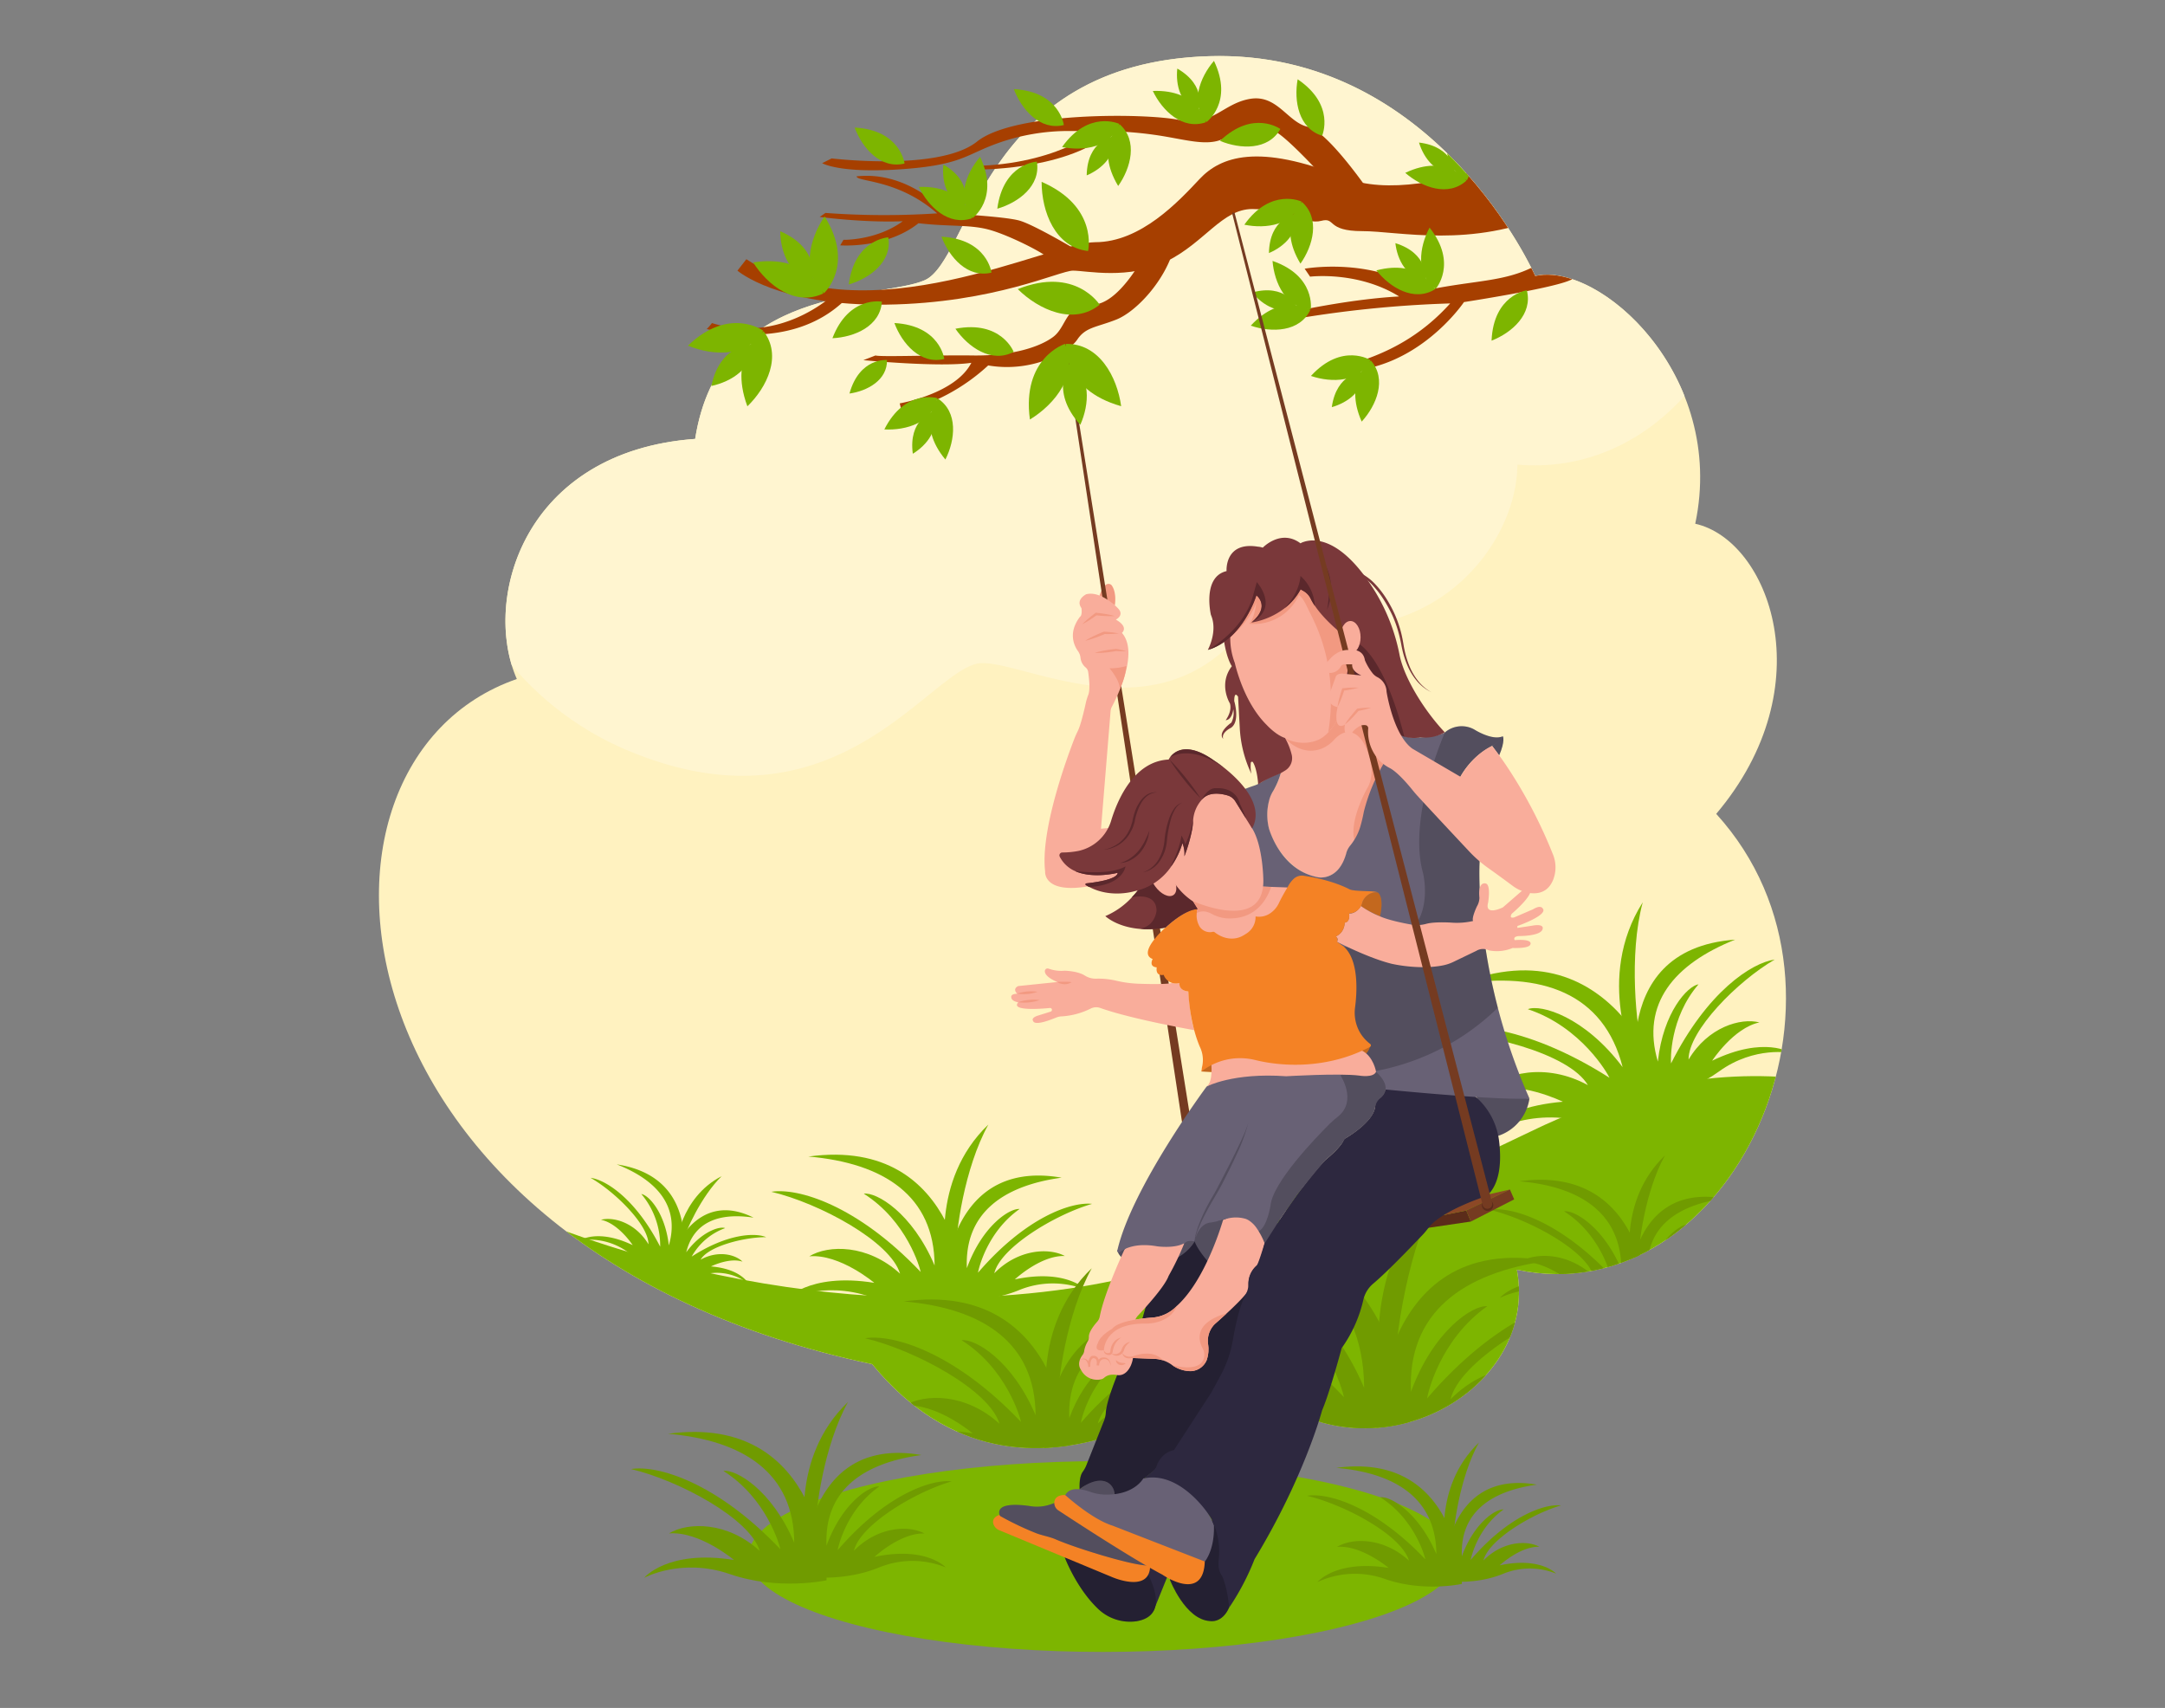<svg xmlns="http://www.w3.org/2000/svg" xmlns:xlink="http://www.w3.org/1999/xlink" width="865.76" height="682.89" viewBox="0 0 865.76 682.89"><rect x="0" y="0" width="865.76" height="682.89" fill="#808080" stroke="none"/><defs><clipPath id="e410c462-c2fd-4e5f-b94e-dd317877b1a1"><path id="a6b3e834-a7ff-4ca7-ae22-853485cc5d7c" data-name="SVGID" d="M613.91,110.33S574.22,19.66,483.44,22.46,388,104.15,369.76,112.05s-82,1.12-91.77,63.44c-68.52,5-85.3,64-71.32,96-96.49,33.41-76.6,227.79,142.1,273.94,62.07,75.51,145.82,0,145.82,0,42.11,53.14,121.82,15.38,112-37.76,85.31,18.18,145.44-110,79.71-182.26,43.35-51.28,21-109.47-8.39-116C690.53,149.71,639.37,104.52,613.91,110.33Z" fill="none"/></clipPath><clipPath id="f538c3d7-6515-4aa1-a601-2a52ab5a6030"><path id="b32f8b7f-9174-4ff3-a20e-ec8ba6ea7091" data-name="SVGID" d="M673.61,158.35c-12.83-32.09-42.28-52-59.7-48,0,0-39.69-90.67-130.47-87.87s-130.11,9-148.34,16.87-85.18,22.33-95,84.65c-64.71,4.71-45.41,109.13-35.5,142a122.77,122.77,0,0,0,48,34.76c84.07,34.37,120.43-35.8,140.3-35.6s75.35,32.33,109.64-20.62c64.63,23.32,104-23.78,104.22-58.71C632.89,188,656.28,177.48,673.61,158.35Z" fill="none"/></clipPath><clipPath id="f6d5ddbf-7b2f-4b5d-ac4d-23a3d16e64c0"><path id="aed8b6d7-df5d-4450-a63e-a84afc9fd820" data-name="SVGID" d="M489.1,487.73S482.48,511.3,470.75,522a15.1,15.1,0,0,1-10.32,4.84s-13,.76-15.67,4.46c0,0-4.84,2.55-5.73,5.73,0,0-2.17,3.57,2.42,2.8,0,0,.38,2.55,3.05,1.28a2.93,2.93,0,0,0,4.34-.13s.12,2.8,4,2l8.63.33a12.63,12.63,0,0,1,7.12,2.4,13.07,13.07,0,0,0,6.57,2.48,7.14,7.14,0,0,0,7.39-4.39,13.24,13.24,0,0,0,.54-6.48,9.43,9.43,0,0,1,2.25-7.46c.16-.17.32-.34.5-.51,0,0,12.1-10.45,13.63-13.89a10.08,10.08,0,0,1,3.06-9.43s1.2-.55,3.22-9c0,0-1.73-8.64-3.3-9.61a50.52,50.52,0,0,0-8-1,9.24,9.24,0,0,0-3.56.54C490.3,487.28,489.65,487.51,489.1,487.73Z" fill="#f9ad9b"/></clipPath><clipPath id="a237826f-1ef0-45d3-ad21-55a793f037cf"><path id="ed2212c4-f403-4dc3-ba7b-a768d1f6e633" data-name="SVGID" d="M506,234.25s-20.36,9.38-12.69,30.86c0,0,5.41,18,13.34,25.17,0,0,9.58,10,20.32,5.6,0,0,14.82-4.84,12.27-40.66,0,0-10.61-7.29-14.77-15.71a8.18,8.18,0,0,0-3.41-3.55C517.7,234.11,511.56,231.65,506,234.25Z" fill="#f9ad9b"/></clipPath><clipPath id="f41c34d4-35b5-4671-b1f5-981817830f1a"><path id="ecb1cf3a-5cd8-4d69-a22a-9a290e895bd2" data-name="SVGID" d="M497.51,315.58s1.95-.78,3.86-1.41A15,15,0,0,0,505,312.4a29.66,29.66,0,0,1,7.18-3.32,31.41,31.41,0,0,1-2.93,7,12.44,12.44,0,0,0-1.83,4.34,22.56,22.56,0,0,0,0,10.74s4.46,16.82,19.75,19.62c0,0,8,1.53,11.09-9.3a8.28,8.28,0,0,1,1.66-3.39,21.67,21.67,0,0,0,3.93-7.17,60,60,0,0,0,1.54-6.39,73.62,73.62,0,0,1,7.78-19l7-11.73a14.61,14.61,0,0,0,7.45,1s6.12.1,10.13-1.91a10.33,10.33,0,0,1,11.75-1.24s7.08,4.58,11.38,2.77a10.57,10.57,0,0,1-4.3,3.88A30.84,30.84,0,0,0,584,310.56s8.58,26.05,7.69,33.82c0,0-2.78,43.52,19.92,94.82,0,0-8,1.18-57.64-3.59l-31.6-23.44-54-58.11Z" fill="#686175" data-primary="true"/></clipPath><clipPath id="a8b0fafc-654c-4eac-943e-06a759b5a595"><path id="b4d91918-ab38-4cc1-b8df-98df65be729e" data-name="SVGID" d="M482.52,434.43s-30,40.38-35.71,65.55a.62.62,0,0,0,1,.63c2.06-1.54,6.63-3.75,14.88-2.3,0,0,7.84,1.14,11.66-1.72,0,0,.6-.71,3.38-.24,0,0,1.24-7.27,6.65-7.58a46.82,46.82,0,0,0,5.54-1.3,13.89,13.89,0,0,1,8.15-.15,6.38,6.38,0,0,1,1.67.87,11.17,11.17,0,0,1,2.93,3.08,28,28,0,0,1,3.06,5.85l6-9.43,6.8-9.75s5.52-7.21,11.45-14.08c0,0,5.74-4.76,7.13-7.45a4.32,4.32,0,0,1,1.58-1.65c3-1.82,10.32-6.73,11.2-11.94a5.76,5.76,0,0,1,2-3.69c2.13-1.66,4.32-5.07-1.64-10.61l-23.53-.4-34.5.62Z" fill="#686175" data-primary="true"/></clipPath><clipPath id="abfbfbf1-4b1c-4904-996f-e45c23af6cbf"><path id="e8696c01-9b90-4438-9459-15435363b664" data-name="SVGID" d="M567.7,294.75a.51.51,0,0,1,0,.13,14.62,14.62,0,0,1-6.15-.35,6.79,6.79,0,0,1-2.26-1.18L537,281.88a133.93,133.93,0,0,0,2.26-20.13,53.18,53.18,0,0,0-.21-6.4s-8.5-6.1-13.23-13.12a25.17,25.17,0,0,1-1.54-2.59,7.11,7.11,0,0,0-3.41-3.56s-.26-.18-.74-.45a23.33,23.33,0,0,1-6.08,7.29,30,30,0,0,1-13.6,6c7.86-6.46,2-10.88,2-10.88s-3,10-10.48,16.74a27.86,27.86,0,0,0,1.82,10.3s3.38,15.6,12.78,24.81c0,0,3.48,3.87,7.3,5.19a25,25,0,0,1,2.74,7,5.81,5.81,0,0,1-2.69,6l-2,1.22s-5.73,2.1-8.79,4.39c0,0-.3-5.92-2.07-8.91a.48.48,0,0,0-.88.23,14.76,14.76,0,0,0,.24,4.38A48.18,48.18,0,0,1,495.77,291l-.68-12.41s-1.53-2.68-1.53,1.72c0,0,2.49,8.22-1.34,10.71,0,0-4,1.9-3.06,4.39,0,0-2.67-2.1,3.26-6.5a8.33,8.33,0,0,0,.76-5.35s-.38,4.2-3.05,4.4c0,0,2.67-3.44,1.71-6.69,0,0-4.78-7.65.77-14.91,0,0-1.9-2.5-3.09-9.72a21.78,21.78,0,0,1-6.52,3.2h0c.17-.33,4.05-7.56,1.23-14,0,0-3.57-15.19,6.26-17.5,0,0-.88-11.92,12.48-9.77a8.21,8.21,0,0,1,2,.4h0s7.24-7.6,15.09-1.73h0a4.74,4.74,0,0,1,1.3-.58c3.7-1.25,14.87-2.47,28.71,20.15a77.09,77.09,0,0,1,9.61,25.1c1.82,9.1,9.69,22,18.06,30.89A15.47,15.47,0,0,1,567.7,294.75Z" fill="#7a383a"/></clipPath><clipPath id="ede617b3-3e43-48e5-9729-5184586b6f54"><path id="b9db4076-8e0a-4d71-8217-90f8b1ee272d" data-name="SVGID" d="M478.91,363.5c-5.35.12-12.87,7.38-12.87,7.38a40.62,40.62,0,0,1-8.47.63C447,371.15,442,366.29,442,366.29a30.84,30.84,0,0,0,10.7-7.6,40.46,40.46,0,0,0,5.1-6.68,47.5,47.5,0,0,0,5.09-11.07l4.94,6.23,4.36,5.5Z" fill="#7a383a"/></clipPath></defs><g style="isolation:isolate"><g id="a109e581-9ac0-410d-878a-66bca185b400" data-name="Layer 1"><ellipse cx="440.97" cy="622.35" rx="141.68" ry="38.14" fill="#7db500"/><path d="M613.91,110.33S574.22,19.66,483.44,22.46,388,104.15,369.76,112.05s-82,1.12-91.77,63.44c-68.52,5-85.3,64-71.32,96-96.49,33.41-76.6,227.79,142.1,273.94,62.07,75.51,145.82,0,145.82,0,42.11,53.14,121.82,15.38,112-37.76,85.31,18.18,145.44-110,79.71-182.26,43.35-51.28,21-109.47-8.39-116C690.53,149.71,639.37,104.52,613.91,110.33Z" fill="#fff2c0"/><path d="M673.61,158.35c-12.83-32.09-42.28-52-59.7-48,0,0-39.69-90.67-130.47-87.87S388,104.15,369.76,112.05s-82,1.12-91.77,63.44c-64.71,4.71-83.27,57.62-73.36,90.46a122.77,122.77,0,0,0,48,34.76c84.07,34.37,120.43-35.8,140.3-35.6s75.35,32.33,109.64-20.62c64.63,23.32,104-23.78,104.22-58.71C632.89,188,656.28,177.48,673.61,158.35Z" fill="#fff5d0"/><g clip-path="url(#e410c462-c2fd-4e5f-b94e-dd317877b1a1)"><path d="M782.49,451.93s-68.26-48.74-169.38,0c-78.49,37.84-115.2,49.73-171.84,60.92-43.13,8.52-141.71,16.22-254.51-37.06,9.79,71.32,55.94,157.32,55.94,157.32H782.49Z" fill="#7db500"/><path d="M666.71,439.31s-19.26-71.36-83.37-45.8c33.06-5.25,58,3.52,65.54,33.18-15.2-20.24-32.75-25.28-37.92-23.19,21.48,7.15,32,25.93,32.66,27.43-34.44-21.95-61.5-23-72.4-18.41,21.72-.25,56.31,8.58,63.76,21.35-16.92-9.22-33.75-4.8-40.67,2.2,12.8-4.36,30.66,4.44,30.66,4.44-29.59,2.52-36.51,17.18-36.51,17.18S602.27,445,624.75,447,666.71,439.31,666.71,439.31Z" fill="#7db500"/><path d="M656,440.14s-16-60.57,37.86-64.44c-24.43,9.75-37.74,25.71-30.9,48.75,2.12-19.78,11.94-30.23,16.27-30.9-11.62,13.46-11.17,30.37-11,31.65,14.42-28.67,32.26-40.27,41.46-41.54-14.76,8.56-34.55,28.43-34.45,40,7.72-13,20.85-16.81,28.34-14.87-10.39,2.2-18.91,15.32-18.91,15.32,21-10.19,31.55-3.08,31.55-3.08s-14.44-3-28.8,7.37S656,440.14,656,440.14Z" fill="#7db500"/><path d="M653.77,424.51s-16.13-33.32,3.14-63.74c-5.69,21.08-2.53,50.15,0,59.32C656,427.67,653.77,424.51,653.77,424.51Z" fill="#7db500"/><path d="M272.17,508.4s10.24-37.38-25.54-42.85c16.35,6.4,25.3,17,20.83,32.4-1.5-13.18-8.1-20.12-11-20.55A32.06,32.06,0,0,1,264,498.48c-9.74-19.07-21.69-26.74-27.84-27.55,9.88,5.65,23.18,18.83,23.16,26.58-5.21-8.66-14-11.13-19-9.8,7,1.42,12.69,10.14,12.69,10.14-14-6.71-21.07-1.92-21.07-1.92a26.07,26.07,0,0,1,19.25,4.79A45.78,45.78,0,0,0,272.17,508.4Z" fill="#7db500"/><path d="M267.11,505.93s8.82-31.65,34.23-19.08c-13.64-2.08-23.89,1.6-26.92,13.84,6.21-8.38,13.43-10.5,15.56-9.65a25.12,25.12,0,0,0-13.38,11.38c14.13-9.13,25.28-9.64,29.78-7.77-8.95,0-23.18,3.68-26.21,9,6.94-3.84,13.89-2.07,16.76.8-5.29-1.76-12.62,1.91-12.62,1.91,12.19,1,15.08,7,15.08,7a20.48,20.48,0,0,0-15-4.32A36,36,0,0,1,267.11,505.93Z" fill="#7db500"/><path d="M270.25,498.27s1.55-19.35,18.34-28c-8.17,8-14.46,22-15.75,26.82C270.4,500.28,270.25,498.27,270.25,498.27Z" fill="#7db500"/><path d="M515,499.33s-11.31-37.07-44.47-22.58c17.23-3.32,30.46.86,34.91,16.27-8.31-10.35-17.59-12.69-20.27-11.51a32.12,32.12,0,0,1,17.59,13.82c-18.43-10.91-32.63-11-38.26-8.42,11.38-.49,29.66,3.54,33.78,10.11-9-4.54-17.77-1.94-21.28,1.85,6.63-2.51,16.15,1.8,16.15,1.8-15.47,1.83-18.85,9.62-18.85,9.62a26.1,26.1,0,0,1,18.84-6.22A45.85,45.85,0,0,0,515,499.33Z" fill="#7db500"/><path d="M509.42,500s-9.45-31.47,18.74-34.42c-12.64,5.53-19.34,14.12-15.36,26.08.77-10.4,5.74-16.05,8-16.47a25.13,25.13,0,0,0-5.23,16.77c7.07-15.27,16.22-21.65,21-22.48C529,474.17,519,484.92,519.21,491c3.83-7,10.65-9.17,14.6-8.27-5.41,1.32-9.65,8.35-9.65,8.35,10.83-5.7,16.49-2.16,16.49-2.16a20.51,20.51,0,0,0-15,4.36A36.1,36.1,0,0,1,509.42,500Z" fill="#7db500"/><path d="M508,491.79s-9-17.19.56-33.46c-2.62,11.15-.47,26.33,1,31.09C509.18,493.41,508,491.79,508,491.79Z" fill="#7db500"/><path d="M386.68,521s-1.35-67.06-63.41-58.58c30.27,2.61,50.32,15.8,50.47,43.56-9-21.15-23.32-29.43-28.32-28.71,17.35,11,22.5,29.83,22.75,31.3-25.52-26.87-49.12-33.73-59.73-32.06,19.19,4.53,47.71,19.88,51.48,32.75-12.88-11.82-28.67-11.6-36.3-6.95,12.23-1.05,26,10.61,26,10.61C323,508.62,313.74,520,313.74,520s14.95-8.18,34.31-1.48S386.68,521,386.68,521Z" fill="#7db500"/><path d="M377.07,519.34s-.88-56.86,47.45-48.47c-23.65,3.24-38.86,14.38-37.88,36.18,6.19-17,17.13-24,21.09-23.66-13.18,9.31-16.48,24.31-16.63,25.47,19-22.1,37.23-28.41,45.61-27.52-14.87,4.32-36.65,17.48-39.1,27.74,9.64-9.79,22-10.24,28.21-6.89-9.64-.34-20,9.35-20,9.35,20.72-4.38,28.47,4.19,28.47,4.19a35.51,35.51,0,0,0-27,.19C392.36,521.94,377.07,519.34,377.07,519.34Z" fill="#7db500"/><path d="M378.52,505.08s-6.91-32.88,16.72-55.45c-9.63,17.33-13.2,43.62-13,52.25C379.76,508.35,378.52,505.08,378.52,505.08Z" fill="#7db500"/><path d="M564.28,576.62s-1.95-97.07-91.78-84.79c43.81,3.77,72.84,22.87,73,63.06-13-30.63-33.74-42.61-41-41.57,25.11,15.91,32.57,43.19,32.94,45.31-36.95-38.89-71.11-48.82-86.46-46.41,27.77,6.57,69.07,28.78,74.52,47.41-18.65-17.1-41.5-16.8-52.55-10.06,17.7-1.52,37.69,15.36,37.69,15.36-38.53-6.15-52,10.33-52,10.33s21.64-11.84,49.66-2.14S564.28,576.62,564.28,576.62Z" fill="#709b00"/><path d="M550.37,574.3s-1.27-82.3,68.69-70.17c-34.24,4.69-56.26,20.82-54.84,52.37,9-24.54,24.8-34.77,30.53-34.24-19.08,13.48-23.86,35.18-24.07,36.86,27.47-32,53.89-41.12,66-39.83-21.53,6.25-53.06,25.31-56.6,40.15,14-14.16,31.9-14.83,40.84-10C607,549,592,563,592,563c30-6.34,41.21,6.07,41.21,6.07s-17.45-8.45-39.06.27S550.37,574.3,550.37,574.3Z" fill="#709b00"/><path d="M552.47,553.66s-10-47.6,24.2-80.27c-13.93,25.08-19.11,63.14-18.79,75.62C554.27,558.38,552.47,553.66,552.47,553.66Z" fill="#709b00"/><path d="M427.64,581.55s-1.41-70.06-66.23-61.2c31.62,2.73,52.56,16.5,52.71,45.51-9.36-22.1-24.35-30.75-29.58-30,18.12,11.48,23.5,31.17,23.77,32.7-26.66-28.07-51.32-35.23-62.39-33.49,20,4.74,49.84,20.77,53.77,34.21-13.46-12.34-29.95-12.12-37.92-7.26,12.77-1.09,27.2,11.08,27.2,11.08-27.8-4.43-37.52,7.46-37.52,7.46S367.07,572,387.29,579,427.64,581.55,427.64,581.55Z" fill="#709b00"/><path d="M417.61,579.86s-.93-59.39,49.56-50.63c-24.7,3.39-40.6,15-39.57,37.79,6.47-17.71,17.9-25.08,22-24.71-13.77,9.73-17.22,25.39-17.37,26.6,19.82-23.08,38.89-29.67,47.65-28.74-15.54,4.51-38.3,18.26-40.85,29,10.07-10.22,23-10.69,29.47-7.19-10.07-.36-20.91,9.77-20.91,9.77,21.64-4.58,29.74,4.37,29.74,4.37s-12.59-6.09-28.19.2S417.61,579.86,417.61,579.86Z" fill="#709b00"/><path d="M419.12,565s-7.22-34.34,17.46-57.92c-10.05,18.1-13.79,45.56-13.56,54.57C420.42,568.38,419.12,565,419.12,565Z" fill="#709b00"/><path d="M658.86,519.72s-1.09-54.28-51.32-47.41c24.5,2.11,40.73,12.78,40.84,35.26-7.24-17.13-18.87-23.83-22.92-23.25,14,8.9,18.22,24.15,18.42,25.34-20.66-21.75-39.76-27.3-48.34-26,15.53,3.67,38.62,16.09,41.67,26.51-10.43-9.56-23.21-9.39-29.39-5.63,9.9-.84,21.07,8.59,21.07,8.59-21.54-3.44-29.07,5.78-29.07,5.78a36.56,36.56,0,0,1,27.77-1.2C643.26,523.18,658.86,519.72,658.86,519.72Z" fill="#709b00"/><path d="M651.08,518.42s-.71-46,38.41-39.23c-19.14,2.62-31.46,11.64-30.66,29.28,5-13.73,13.87-19.44,17.07-19.15-10.67,7.54-13.34,19.67-13.46,20.61,15.36-17.88,30.13-23,36.92-22.27-12,3.49-29.67,14.15-31.66,22.45,7.81-7.92,17.85-8.29,22.84-5.58-7.8-.27-16.2,7.57-16.2,7.57,16.77-3.54,23,3.39,23,3.39a28.69,28.69,0,0,0-21.84.16C663.46,520.52,651.08,518.42,651.08,518.42Z" fill="#709b00"/><path d="M652.26,506.88s-5.6-26.61,13.53-44.88c-7.79,14-10.69,35.3-10.51,42.28C653.26,509.52,652.26,506.88,652.26,506.88Z" fill="#709b00"/></g><g clip-path="url(#f538c3d7-6515-4aa1-a601-2a52ab5a6030)"><path d="M636.37,48.81s-64.63,36-99,22.12-49.34-8.22-57.65.63-23.47,25.28-41.79,25.28-91,38.34-139.46,6.8l-3.58,4.57s16.33,14.22,59.62,13.59,69.2-13.59,74.57-13.59,22.43,3.8,37.6-3.79,22.12-20.85,34.13-20.85,21.48,6.32,27.49,4.74,1.89,4.1,16.43,4.1,43.6,7.08,75.62-7.1S636.37,48.81,636.37,48.81Z" fill="#a63f00"/><path d="M548.11,77.46S531.05,52.39,523,50.7s-12.22-13.06-23.17-11.16-15,11.16-28.23,8.43-65.93-3.37-80.89,8.63-58.14,6.74-58.14,6.74l-3.79,1.9s6.53,4,30.12,2.53S385.7,62.5,396,58.39a84,84,0,0,1,32.65-6c12.43,0,20.43-.21,32.65,1.47s20.85,4.85,27.81,1.69,15.8-5.48,20.85-2.95,20,19,20,19Z" fill="#a63f00"/><path d="M457.84,101.58S447.5,122,436.67,121.82s-9.92,8.76-15.58,12.94-16.86,7.58-32,7.37-36.66.65-39,0L345.25,144s30.54,2.95,43.18,1.06c-6.32,12.43-28.64,16.22-28.64,16.22l.84,3.37a78.18,78.18,0,0,0,34.54-18.54c17.49,3,32.23-5.27,35.61-10.32s7.58-4.85,15.58-8S466,112.22,469.54,98.94,457.84,101.58,457.84,101.58Z" fill="#a63f00"/><path d="M430.56,100s-16.94-10.11-22.9-11.8-29.13-2.89-29.13-2.89-14.74-17.12-36-14.8c.21,2.31,16.43,1,32.23,14.8a323.92,323.92,0,0,1-44.66-.17l-2.31,1.59S345.36,89.1,361,88.46c-10.59,7.75-23.7,7.43-23.7,7.43L336,98.1s18.49,1.42,31.29-8.85c12.32,1.43,20.22.48,28,2.53s22.12,9.32,23.86,11.38S430.56,100,430.56,100Z" fill="#a63f00"/><path d="M659,91s-23.15,17.81-31.57,21.22-42,8.56-42,8.56-18.91,28.16-50.23,27.68c0-3.56,23.78-3.82,44.71-27.14A454.68,454.68,0,0,0,515,128l-3.61-2.08s25.25-6.12,48.11-7.39c-16.56-10.27-35.61-7.91-35.61-7.91l-2.17-3.19s26.7-4.8,46.86,9c17.73-3.92,29.37-3.61,40.33-7.84s30.81-17.34,33-20.72S659,91,659,91Z" fill="#a63f00"/><path d="M332.87,118.17s-20.8,19.53-48.18,11a19,19,0,0,1-2.06,2.37s33,9.7,55-11.31A9.28,9.28,0,0,0,332.87,118.17Z" fill="#a63f00"/><path d="M441.1,50.28s-15.59,14.54-48.87,16L392,67.77s39.39,0,54.34-17.49C444.47,48.81,441.1,50.28,441.1,50.28Z" fill="#a63f00"/><path d="M435.11,100.37s4.21-17.74-18.58-27.67C416.55,84.59,421.85,98.85,435.11,100.37Z" fill="#7db500"/><path d="M439.74,121.84s-9.66-15.47-32.74-6.24C415.47,123.94,429.34,130.2,439.74,121.84Z" fill="#7db500"/><path d="M405.36,140.69s-4.94-12.8-23.3-9.25C387.14,138.81,396.49,145.39,405.36,140.69Z" fill="#7db500"/><path d="M388.92,87.19s10.95-7.87,3-24.47C386.2,69.38,382.25,79.92,388.92,87.19Z" fill="#7db500"/><path d="M388.67,87.27s-2.86-13.19-21.24-12.53C371.25,82.67,379.34,90.49,388.67,87.27Z" fill="#7db500"/><path d="M385.8,82.27s3.44-9.55-8.54-16.47C376.53,72.38,378.56,80.59,385.8,82.27Z" fill="#7db500"/><path d="M482.45,48.81s10.95-7.87,3-24.47C479.73,31,475.78,41.53,482.45,48.81Z" fill="#7db500"/><path d="M482.2,48.89S479.34,35.7,461,36.36C464.78,44.29,472.87,52.1,482.2,48.89Z" fill="#7db500"/><path d="M479.33,43.88s3.44-9.55-8.54-16.46C470.06,34,472.09,42.21,479.33,43.88Z" fill="#7db500"/><path d="M447.58,49.53s-12.21-5.75-22.86,9.25C433.34,60.57,444.46,58.89,447.58,49.53Z" fill="#7db500"/><path d="M447.77,49.7s-10.14,8.92-.62,24.66C452.22,67.16,455.12,56.29,447.77,49.7Z" fill="#7db500"/><path d="M444.79,54.65s-10,1.64-10.23,15.47C440.66,67.56,446.85,61.78,444.79,54.65Z" fill="#7db500"/><path d="M520.46,80.59s-12.21-5.75-22.86,9.25C506.22,91.63,517.35,90,520.46,80.59Z" fill="#7db500"/><path d="M520.65,80.76s-10.13,8.92-.61,24.65C525.1,98.22,528,87.35,520.65,80.76Z" fill="#7db500"/><path d="M517.67,85.71s-10,1.63-10.23,15.47C513.54,98.62,519.73,92.84,517.67,85.71Z" fill="#7db500"/><path d="M586.61,72.06s6.95-11.56-6.88-23.68C577.07,56.77,577.61,68,586.61,72.06Z" fill="#7db500"/><path d="M586.41,72.22s-7.83-11-24.46-3.11C568.59,74.88,579.11,78.87,586.41,72.22Z" fill="#7db500"/><path d="M581.8,68.76S581.19,58.63,567.45,57C569.37,63.34,574.49,70.08,581.8,68.76Z" fill="#7db500"/><path d="M548.07,144s-11.39-7.23-23.84,6.31C532.55,153.15,543.8,152.89,548.07,144Z" fill="#7db500"/><path d="M548.23,144.19s-11.17,7.57-3.7,24.38C550.46,162.07,554.7,151.64,548.23,144.19Z" fill="#7db500"/><path d="M544.66,148.72s-10.14.37-12.09,14.06C538.94,161,545.81,156.05,544.66,148.72Z" fill="#7db500"/><path d="M574.08,115.54s9-10.09-2.41-24.54C567.52,98.75,566,109.9,574.08,115.54Z" fill="#7db500"/><path d="M573.86,115.66s-5.69-12.23-23.47-7.55C555.85,115,565.46,120.85,573.86,115.66Z" fill="#7db500"/><path d="M570,111.41s1.26-10.07-12-14.19C558.74,103.8,562.53,111.37,570,111.41Z" fill="#7db500"/><path d="M524.15,123.67s2.1-13.33-15.28-19.35C509.57,113.09,514.29,123.3,524.15,123.67Z" fill="#7db500"/><path d="M524,123.9s-11.39-7.23-23.83,6.31C508.52,133.07,519.77,132.8,524,123.9Z" fill="#7db500"/><path d="M518.45,122.43s-4.37-9.16-17.71-5.49C504.9,122.08,512.18,126.4,518.45,122.43Z" fill="#7db500"/><path d="M329.52,117.21s12.4-11.31.22-30.68C323.59,95.59,320.23,109.18,329.52,117.21Z" fill="#7db500"/><path d="M329.23,117.33s-5.44-15.87-28.05-12.4C307,114.17,318.17,122.66,329.23,117.33Z" fill="#7db500"/><path d="M325,111.57S327.83,99.28,312,92.46C312.08,100.69,315.78,110.55,325,111.57Z" fill="#7db500"/><path d="M305.19,132.2s-13.58-9.87-30.09,6C285.21,142.36,299.19,142.92,305.19,132.2Z" fill="#7db500"/><path d="M305.37,132.46s-14.45,8.53-6.5,30C306.74,154.84,312.82,142.23,305.37,132.46Z" fill="#7db500"/><path d="M300.58,137.81s-12.61-.34-16.11,16.51C292.52,152.62,301.43,147,300.58,137.81Z" fill="#7db500"/><path d="M374.81,159.19s-12.89-3.86-21.17,12.5C362.4,172.18,373.13,168.88,374.81,159.19Z" fill="#7db500"/><path d="M375,159.33s-8.67,10.29,3.05,24.41C382,175.89,383.25,164.74,375,159.33Z" fill="#7db500"/><path d="M377.61,143.53s-1.64-13.36-19.95-14.37C360.73,137.38,368.06,145.88,377.61,143.53Z" fill="#7db500"/><path d="M354.7,143.94s-11-1.06-15,13.41C346.78,156.36,354.88,152,354.7,143.94Z" fill="#7db500"/><path d="M396.49,109s-1.65-13.36-20-14.37C379.6,102.85,386.93,111.35,396.49,109Z" fill="#7db500"/><path d="M425.42,50s-1.64-13.36-20-14.37C408.54,43.82,415.87,52.32,425.42,50Z" fill="#7db500"/><path d="M414.63,64.62s-13.44.64-15.82,18.83C407.24,81,416.26,74.33,414.63,64.62Z" fill="#7db500"/><path d="M355.22,94.9s-13.44.65-15.81,18.83C347.83,111.28,356.85,104.61,355.22,94.9Z" fill="#7db500"/><path d="M512,51.58s-10.87-7.93-24.13,4.75C496,59.7,507.2,60.16,512,51.58Z" fill="#7db500"/><path d="M528.7,54.26S534.13,42,518.92,31.7C517.35,40.33,519.28,51.38,528.7,54.26Z" fill="#7db500"/><path d="M610.57,116.07s-13.34,1.82-14.11,20.14C604.64,133,613,125.6,610.57,116.07Z" fill="#7db500"/><path d="M361.73,65.38S360.09,52,341.77,51C344.84,59.23,352.17,67.73,361.73,65.38Z" fill="#7db500"/><path d="M352.66,120.62s-13.22-2.52-19.78,14.61C341.64,134.82,352,130.44,352.66,120.62Z" fill="#7db500"/><path d="M372.82,164.65s-9.64,3.1-7.8,16.77C370.66,178,375.9,171.38,372.82,164.65Z" fill="#7db500"/></g><path d="M439.69,238.09s1.82-6.13,4.64-4.31c0,0,2.32,2.16,1.49,8.29Z" fill="#f29981"/><path d="M478.91,489.71l-53.09-350h1l55.9,349.39a1.91,1.91,0,0,1-1.59,2.2h0A1.93,1.93,0,0,1,478.91,489.71Z" fill="#753b21"/><polygon points="576.39 485.99 586.34 484 588.18 488.41 570.51 491.02 575.05 485.86 576.39 485.99" fill="#5b2c1a"/><polygon points="603.8 475.6 589.21 478.92 572.19 482.23 576.39 485.99 586.34 484 603.8 475.6" fill="#8c4826"/><polygon points="461.36 643.86 468.08 627.26 463.49 619.61 450.49 628.27 461.36 643.86" fill="#2d283f"/><path d="M425.77,622.67s4.57,12.16,13.14,20.4a18.47,18.47,0,0,0,15.59,5.15c5.91-1,11.36-5,4.66-18.67Z" fill="#2d283f"/><path d="M425.77,622.67s4.57,12.16,13.14,20.4a18.47,18.47,0,0,0,15.59,5.15c5.91-1,11.36-5,4.66-18.67Z" opacity="0.2" style="mix-blend-mode:multiply"/><path d="M467.82,631.59s6.12,16,16.06,16.56c0,0,4.78,1,7.61-5.34l2.33-22.43-5.35-14-8.92,3.57Z" fill="#2d283f"/><path d="M467.82,631.59s6.12,16,16.06,16.56c0,0,4.78,1,7.61-5.34l2.33-22.43-5.35-14-8.92,3.57Z" opacity="0.2" style="mix-blend-mode:multiply"/><path d="M399.72,605.7s-3.36.87-2.45,3.7a4.11,4.11,0,0,0,2.41,2.47l45.14,18.74s15.1,6.58,15.1-4.63l-13.05-8.8-20.74-6.72Z" fill="#f48225" data-secondary="true"/><path d="M431.74,595.45s11.76-8.46,13.92,2.16c0,0,10.92-1,11.76-6.39L486,568.83l19.3-54.09,9.18-20.83-9.75-12.42-34-3.06-13.76,48.35s-14.15,29-14.76,38a10.08,10.08,0,0,1-.61,3l-7.14,18a12,12,0,0,1-1.44,2.63C431.77,590.08,431.62,593.12,431.74,595.45Z" fill="#2d283f"/><path d="M431.74,595.45s11.76-8.46,13.92,2.16c0,0,10.92-1,11.76-6.39L486,568.83l19.3-54.09,9.18-20.83-9.75-12.42-34-3.06-13.76,48.35s-14.15,29-14.76,38a10.08,10.08,0,0,1-.61,3l-7.14,18a12,12,0,0,1-1.44,2.63C431.77,590.08,431.62,593.12,431.74,595.45Z" opacity="0.2" style="mix-blend-mode:multiply"/><path d="M433.14,594.4s-7.1,5.52-14.33,7.49a16.63,16.63,0,0,1-6.81.31c-4.37-.66-13.75-1.51-12.28,3.52a1,1,0,0,0,.45.55A119.43,119.43,0,0,0,414.31,613c2.57,1,5.37,1.39,7.9,2.5,8.19,3.59,31.81,10.82,37.07,10.4L445.7,605.79l0-8.14a5.56,5.56,0,0,0-2.53-4.76C441.25,591.72,438.12,591.33,433.14,594.4Z" fill="#686175" data-primary="true"/><path d="M433.14,594.4s-7.1,5.52-14.33,7.49a16.63,16.63,0,0,1-6.81.31c-4.37-.66-13.75-1.51-12.28,3.52a1,1,0,0,0,.45.55A119.43,119.43,0,0,0,414.31,613c2.57,1,5.37,1.39,7.9,2.5,8.19,3.59,31.81,10.82,37.07,10.4L445.7,605.79l0-8.14a5.56,5.56,0,0,0-2.53-4.76C441.25,591.72,438.12,591.33,433.14,594.4Z" opacity="0.2" style="mix-blend-mode:multiply"/><path d="M426,597.78s-3.94-.4-4.38,2.7a3.62,3.62,0,0,0,1.68,3.47c5.9,3.88,29.12,19.07,41.54,25.66,0,0,16.36,11.39,16.94-5.26,0-1.16-14-14.31-14-14.31Z" fill="#f48225" data-secondary="true"/><path d="M426,597.78s10.51,9.63,19,12.26l36.8,14.31s3.93-4.49,3.64-14.42c0,0-8.67-24.47-28.27-18.78,0,0-3.63,6.81-15.53,6.43a19.15,19.15,0,0,1-5.79-1.14C433,595.45,427.87,594.23,426,597.78Z" fill="#686175" data-primary="true"/><path d="M446.81,500s1.1,6.46,13.91,5.72c0,0,11.62-.38,17-9.35l-9.83-13.89Z" fill="#686175" data-primary="true"/><path d="M446.81,500s1.1,6.46,13.91,5.72c0,0,11.62-.38,17-9.35l-9.83-13.89Z" opacity="0.2" style="mix-blend-mode:multiply"/><path d="M484,505.46s-4.8-5.14-6.27-9.11c0,0,1-8.19,6.63-8a18.26,18.26,0,0,0,4.77-.66S486.64,501.51,484,505.46Z" fill="#686175" data-primary="true"/><path d="M484,505.46s-4.8-5.14-6.27-9.11c0,0,1-8.19,6.63-8a18.26,18.26,0,0,0,4.77-.66S486.64,501.51,484,505.46Z" opacity="0.2" style="mix-blend-mode:multiply"/><path d="M449.63,499.71s-8,16.94-9.87,26.75a4.23,4.23,0,0,1-1,2c-1.23,1.38-3.45,4.17-3.33,6.11a3.23,3.23,0,0,1-.45,1.74,11.36,11.36,0,0,0-1.38,3.56,3.66,3.66,0,0,1-.66,1.85c-.95,1.23-2.26,3.63-.66,6a7.16,7.16,0,0,0,5.1,3.83s2.85.55,4.18-.69a4.91,4.91,0,0,1,3.23-1.21,9.31,9.31,0,0,1,1.89.11s3.37,1,5.54-3.81a12.39,12.39,0,0,0,1-4.74l.29-11.37a5.79,5.79,0,0,1,1.58-3.84c3.26-3.47,10.75-11.71,12.23-15.86a107.32,107.32,0,0,0,6.25-13l-16.19-6.75Z" fill="#f9ad9b"/><path d="M444.16,546.2a4.12,4.12,0,0,0-.76-2,2.07,2.07,0,0,0-1.71-.79,1.88,1.88,0,0,0-1.62.72,3.14,3.14,0,0,0-.54,1.78l-.93-.06a10.17,10.17,0,0,0,0-1.1,2.76,2.76,0,0,0-.21-1,1.17,1.17,0,0,0-.57-.59,1.43,1.43,0,0,0-.84-.1l.12-.05a2.22,2.22,0,0,0-.95,1.45,6.83,6.83,0,0,0-.17,2l-.77.07a4.18,4.18,0,0,0-.86-2.51,1.62,1.62,0,0,0-1.17-.54,3.9,3.9,0,0,0-1.41.23c.22-.11.44-.23.67-.33a3.05,3.05,0,0,1,.74-.16,2,2,0,0,1,1.5.45,3.45,3.45,0,0,1,.91,1.3,6,6,0,0,1,.39,1.52l-.77.07a6.76,6.76,0,0,1,.05-2.33,3.81,3.81,0,0,1,.43-1.16,2.65,2.65,0,0,1,.94-.94l.06,0h.06a2.38,2.38,0,0,1,1.49.15,2,2,0,0,1,1,1.08,3.44,3.44,0,0,1,.29,1.34,7.55,7.55,0,0,1-.07,1.27l-.94-.06a3.93,3.93,0,0,1,.84-2.3,2.57,2.57,0,0,1,1.06-.72,2.87,2.87,0,0,1,1.22-.12,2.43,2.43,0,0,1,2,1.22A3.76,3.76,0,0,1,444.16,546.2Z" fill="#f29981"/><path d="M446.29,543.79a3.79,3.79,0,0,0,1.72,1,8.35,8.35,0,0,0,1,.16,8.74,8.74,0,0,1,1.14.15,2.5,2.5,0,0,1-1.06.63,2.63,2.63,0,0,1-1.28,0,2.17,2.17,0,0,1-1.13-.72A1.56,1.56,0,0,1,446.29,543.79Z" fill="#f29981"/><path id="b5b64bd7-23c5-4e67-87fa-594dc5dad164" data-name="SVGID" d="M489.1,487.73S482.48,511.3,470.75,522a15.1,15.1,0,0,1-10.32,4.84s-13,.76-15.67,4.46c0,0-4.84,2.55-5.73,5.73,0,0-2.17,3.57,2.42,2.8,0,0,.38,2.55,3.05,1.28a2.93,2.93,0,0,0,4.34-.13s.12,2.8,4,2l8.63.33a12.63,12.63,0,0,1,7.12,2.4,13.07,13.07,0,0,0,6.57,2.48,7.14,7.14,0,0,0,7.39-4.39,13.24,13.24,0,0,0,.54-6.48,9.43,9.43,0,0,1,2.25-7.46c.16-.17.32-.34.5-.51,0,0,12.1-10.45,13.63-13.89a10.08,10.08,0,0,1,3.06-9.43s1.2-.55,3.22-9c0,0-1.73-8.64-3.3-9.61a50.52,50.52,0,0,0-8-1,9.24,9.24,0,0,0-3.56.54C490.3,487.28,489.65,487.51,489.1,487.73Z" fill="#f9ad9b"/><g clip-path="url(#f6d5ddbf-7b2f-4b5d-ac4d-23a3d16e64c0)"><path d="M448.84,541s1.16,2.09,4.32,1.26c0,0,7.56-3.16,11.83,1.52,0,0-.14,6.6-.55,6.6s-16.64-6.19-16.64-6.19Z" fill="#f29981"/><path d="M490.43,525.14c-13.49,3.87-11,11.27-9.54,13.9a5.5,5.5,0,0,1,.68,3.1c-.7,7.32-13,3.62-13,3.62l3.85,7.24s7.21-1.59,8.08-1.87,9.39-15.31,9.39-15.31Z" fill="#f29981"/><path d="M441.45,539.84s-.09-10.63,16.18-10.63c0,0,9.86.68,13.12-7.2l-18.85-5.29-14.83,6-2.61,14.57S433.34,543.58,441.45,539.84Z" fill="#f29981"/></g><path d="M480.43,428.41l4.26.24.1-3.68S481.11,426.93,480.43,428.41Z" fill="#f48225" data-secondary="true"/><path d="M480.43,428.41l4.26.24.1-3.68S481.11,426.93,480.43,428.41Z" opacity="0.2" style="mix-blend-mode:multiply"/><path d="M611.6,439.2a18.51,18.51,0,0,1-12.67,15L590.08,438Z" fill="#686175" data-primary="true"/><path d="M611.6,439.2a18.51,18.51,0,0,1-12.67,15L590.08,438Z" opacity="0.2" style="mix-blend-mode:multiply"/><path d="M599.46,456.15c.95,7.82.61,17.09-4.89,22,0,0-17.76,5.7-23.12,12.53-.81,1-1.61,2.06-2.51,3-4,4.19-13.91,14.6-19.81,19.56a11.88,11.88,0,0,0-3.92,6.36,53.73,53.73,0,0,1-8.7,19.43s-4.74,17.77-7.82,24.88c0,0-7.1,26.78-27,59.48a99.06,99.06,0,0,1-10.19,19.43s-.47-7.59-2.84-12.8c0,0-1.79-1.94-1.34-6.18a28.93,28.93,0,0,0-2-14.62,21.64,21.64,0,0,0-2.12-3.84s-11.37-17.54-26.06-14.22c0,0,4-2.61,5.21-4.5,0,0,1.42-5.69,7.11-6.87l14.93-23,3.66-6.76A45.65,45.65,0,0,0,493,535.85c1-5.81,2.71-13.85,5.22-18.47a8.07,8.07,0,0,0,1-3.86,9.49,9.49,0,0,1,3.25-7.44c.62-.23,3.22-9,3.22-9s13.74-22.41,24.29-33.26c0,0,6.68-5.38,7.43-8.35,0,0,14.26-7.85,12.38-15.16,0,0,3.62-1.58,4.16-4.74a48.21,48.21,0,0,1,20.48-3.52C587.45,432.91,597.87,443.21,599.46,456.15Z" fill="#2d283f"/><path d="M601,294.37s1,1.86-1.5,7.66l-2.8-3.78Z" fill="#686175" data-primary="true"/><path d="M601,294.37s1,1.86-1.5,7.66l-2.8-3.78Z" opacity="0.2" style="mix-blend-mode:multiply"/><path d="M553.07,305.64c-1.8,2.74-3.85,7.71-5.39,11.83a54.36,54.36,0,0,0-2.69,9.44,37.52,37.52,0,0,1-3.39,9.6,9.47,9.47,0,0,0-3.46,5.75,10.32,10.32,0,0,1-2.24,4.57c-.46.54-.91,1-1.34,1.44a9.22,9.22,0,0,1-8.92,2.29c-12.73-3.5-17.58-17.2-17.58-17.2-2-5.39-1.36-9.2-.78-13a8,8,0,0,1,1.57-3.79c1.94-2.46,3.32-7.49,3.32-7.49h0a8.26,8.26,0,0,0,3.38-10,26.17,26.17,0,0,0-2.24-4.32s6.43,3.89,13.67,1.16c0,0,4.3-.43,7.61-7.82l4.33-.89,9.31,1.78Z" fill="#f9ad9b"/><path d="M513.82,295.07s6.26,7.65,14.87,4.18a13.68,13.68,0,0,0,4.87-3.52c2-2.21,6.68-5.85,11.34.67,0,0,6.19,9.91,2.27,18,0,0-8,13.47-5.44,22l12.66-22.41,5.16-12.17-2.69-12.38-8-4.33-13.41-1Z" fill="#f29981"/><path id="a919c4c4-2374-45fe-986d-dde12cc4127e" data-name="SVGID" d="M506,234.25s-20.36,9.38-12.69,30.86c0,0,5.41,18,13.34,25.17,0,0,9.58,10,20.32,5.6,0,0,14.82-4.84,12.27-40.66,0,0-10.61-7.29-14.77-15.71a8.18,8.18,0,0,0-3.41-3.55C517.7,234.11,511.56,231.65,506,234.25Z" fill="#f9ad9b"/><g clip-path="url(#a237826f-1ef0-45d3-ad21-55a793f037cf)"><path d="M531.06,293.43l17.16-18.49-8.36-25.77-10.93-12.71-13.77-6.75-23.29.53-.18,24.62s7.95-5.78,10.71-14c0,0-.66,6.48-2.89,8.53A19.64,19.64,0,0,0,514,245a20.46,20.46,0,0,0,5.45-7.07l.4.33c1.68,1.49,2.82,4.47,3.85,6.47C527.36,251.84,535.2,268.35,531.06,293.43Z" fill="#f29981"/></g><path id="edbf417b-7674-4bee-9c90-3d23af1cfb3d" data-name="SVGID" d="M497.51,315.58s1.95-.78,3.86-1.41A15,15,0,0,0,505,312.4a29.66,29.66,0,0,1,7.18-3.32,31.41,31.41,0,0,1-2.93,7,12.44,12.44,0,0,0-1.83,4.34,22.56,22.56,0,0,0,0,10.74s4.46,16.82,19.75,19.62c0,0,8,1.53,11.09-9.3a8.28,8.28,0,0,1,1.66-3.39,21.67,21.67,0,0,0,3.93-7.17,60,60,0,0,0,1.54-6.39,73.62,73.62,0,0,1,7.78-19l7-11.73a14.61,14.61,0,0,0,7.45,1s6.12.1,10.13-1.91a10.33,10.33,0,0,1,11.75-1.24s7.08,4.58,11.38,2.77a10.57,10.57,0,0,1-4.3,3.88A30.84,30.84,0,0,0,584,310.56s8.58,26.05,7.69,33.82c0,0-2.78,43.52,19.92,94.82,0,0-8,1.18-57.64-3.59l-31.6-23.44-54-58.11Z" fill="#686175" data-primary="true"/><g clip-path="url(#f41c34d4-35b5-4671-b1f5-981817830f1a)"><path d="M577.81,292.84s-15,33.67-8.76,56.22c0,0,8.64,33.92-31.66,29.47,0,0-32-5.8-33.72-28.34l-12.4,51.29,47.91,28.18a96.63,96.63,0,0,0,43.64-14.08,94.82,94.82,0,0,0,20.63-17.33l6.75-106.68-15.78-15.78Z" opacity="0.2" style="mix-blend-mode:multiply"/></g><path d="M551,356.87s2.58,1.62.86,9.46c0,0-6.89-3-7.55-4.11l.47-1.34A5.74,5.74,0,0,1,551,356.87Z" fill="#f48225" data-secondary="true"/><path d="M551,356.87s2.58,1.62.86,9.46c0,0-6.89-3-7.55-4.11l.47-1.34A5.74,5.74,0,0,1,551,356.87Z" opacity="0.2" style="mix-blend-mode:multiply"/><path d="M534.62,376.55s12.52,6.5,21.89,8.8c0,0,10.88,2.59,20.67.61a17.5,17.5,0,0,0,4.09-1.4l9.07-4.37a5.2,5.2,0,0,1,5.06-.2,16.24,16.24,0,0,0,9.46-.95s6.41.29,7.08-1.34c0,0,1.62-2.39-6.22-1.81,0,0-1-1.44,1.72-1.63,0,0,9.27.1,9.47-3.06,0,0,.57-2-4.4-1.05l-5.73.86v-.76s12.9-4.49,10-7.17c0,0-.76-1.34-3.73.48l-7.55,3.25s-2.19.67-1-1.44c0,0,9.27-7.74,7.36-10.22,0,0-1.24-1.53-3.06.86L601,362.79s-7.45,3.73-5.92-1.91c0,0,1.24-7.26-1-7.64,0,0-3.15-1.06-2.48,5.73a7,7,0,0,1-1,3.44s-2.2,4.59-1.53,5.83a28.88,28.88,0,0,1-8.41.67s-6.66-.49-10.21.44a13.72,13.72,0,0,1-5.87.36c-3.79-.67-9.44-1.84-12.87-3.38a36.91,36.91,0,0,1-7.55-4.11s-1.53,3.15-4.78,3.06c0,0,.76,3.25-1.72,3.63a5.84,5.84,0,0,1-3.63,5.54S535.48,375,534.62,376.55Z" fill="#f9ad9b"/><path d="M446.26,392.09a45.77,45.77,0,0,0,9.54,1.25c4.71.16,10.59.22,13-.32a5.76,5.76,0,0,0,2.87,0s-.18,3.15,3.56,3.38c0,0,.58,10.41,2.37,15.49,0,0-24.8-4.31-37.58-8.86a4.85,4.85,0,0,0-3.81.2,30,30,0,0,1-11.64,3.15,6.14,6.14,0,0,0-2.13.44c-2.45,1-8.67,3.45-9.33,1.36,0,0-1-1.1,1.78-2.06l5.25-1.64a.75.75,0,0,0,.51-.85h0a.72.72,0,0,0-.8-.6c-3.13.3-15.92,1.35-12.66-2.28,0,0-2.8-.37-2.8-2.09,0,0-.39-1.24,2.39-1.34,0,0-2.11-1.81.38-3.06l15.67-1.62s-5.24-2-5-4.48a1.09,1.09,0,0,1,1.43-.88,15.31,15.31,0,0,0,6.51.84s5.22.08,8.14,2a8,8,0,0,0,4.43,1.18A31.2,31.2,0,0,1,446.26,392.09Z" fill="#f9ad9b"/><path id="a2f7baa4-40c5-4455-bc44-c6057ab55de9" data-name="SVGID" d="M482.52,434.43s-30,40.38-35.71,65.55a.62.62,0,0,0,1,.63c2.06-1.54,6.63-3.75,14.88-2.3,0,0,7.84,1.14,11.66-1.72,0,0,.6-.71,3.38-.24,0,0,1.24-7.27,6.65-7.58a46.82,46.82,0,0,0,5.54-1.3,13.89,13.89,0,0,1,8.15-.15,6.38,6.38,0,0,1,1.67.87,11.17,11.17,0,0,1,2.93,3.08,28,28,0,0,1,3.06,5.85l6-9.43,6.8-9.75s5.52-7.21,11.45-14.08c0,0,5.74-4.76,7.13-7.45a4.32,4.32,0,0,1,1.58-1.65c3-1.82,10.32-6.73,11.2-11.94a5.76,5.76,0,0,1,2-3.69c2.13-1.66,4.32-5.07-1.64-10.61l-23.53-.4-34.5.62Z" fill="#686175" data-primary="true"/><g clip-path="url(#a8b0fafc-654c-4eac-943e-06a759b5a595)"><path d="M503.45,492.23c3.26-1.72,4.61-10.16,4.61-10.16.79-9.2,17.84-26.92,23.72-32.79,1.05-1,2.18-2,3.32-2.89,7.71-6.27,1-16.31,1-16.31l1.92-4.6,21.1-2.88.19,10.74v20.34l-35.68,38-16.11,13.23L501,494.15Z" opacity="0.2" style="mix-blend-mode:multiply"/></g><path d="M431.89,246.58c1-.57.57-3.44.57-3.44-2.48-3.44,1.91-5.54,1.91-5.54,5.93-1.53,12.62,5.54,12.62,5.54,2.87,2.87-.77,4.59-.77,4.59,5.36,3.06,2.42,5.31,2.42,5.31,6.94,7.92-2,25.74-4.05,29.63a4.28,4.28,0,0,0-.48,1.68l-3.83,47,3.06-.28,9.77,7.4-3.06,12.42-14.53,3.44c-18.54,3.25-17.58-5.92-17.58-5.92-1.94-16.17,8.43-44.65,11.67-53,.42-1.11.93-2.17,1.44-3.23,1.19-2.47,2.55-8.34,3.24-11.5a21.85,21.85,0,0,1,.94-2.94c.8-2.21.24-6.9-.09-9.12a2.85,2.85,0,0,0-1.06-1.8,5.79,5.79,0,0,1-2-3.84,5.5,5.5,0,0,0-1-2.63C429.53,258.16,427,253,431.89,246.58Z" fill="#f9ad9b"/><path d="M445.81,246.31a34.23,34.23,0,0,1-3.79,0c-1.26-.06-2.51-.16-3.76-.3l.35-.09c-.93.67-1.86,1.33-2.83,1.94a32.73,32.73,0,0,1-3,1.73,32.89,32.89,0,0,1,2.54-2.34c.87-.74,1.78-1.44,2.69-2.13l.15-.12.2,0c1.25.13,2.49.29,3.73.49A34.58,34.58,0,0,1,445.81,246.31Z" fill="#f29981"/><path d="M447.38,253.27a38.85,38.85,0,0,1-5.8.22l.21,0c-1.26.55-2.54,1.06-3.84,1.52a33.62,33.62,0,0,1-4,1.19,32.18,32.18,0,0,1,3.65-2c1.24-.58,2.5-1.13,3.79-1.63l.11,0h.09A40.16,40.16,0,0,1,447.38,253.27Z" fill="#f29981"/><path d="M450.41,260.37a29.88,29.88,0,0,1-4.13-.08h.11c-1.41.27-2.84.47-4.27.61a29.71,29.71,0,0,1-4.33.14,29.41,29.41,0,0,1,4.21-1c1.41-.26,2.84-.46,4.27-.58h.12A30.09,30.09,0,0,1,450.41,260.37Z" fill="#f29981"/><path id="ede7cd15-9bd1-4861-8d2c-119045c06ede" data-name="SVGID" d="M567.7,294.75a.51.51,0,0,1,0,.13,14.62,14.62,0,0,1-6.15-.35,6.79,6.79,0,0,1-2.26-1.18L537,281.88a133.93,133.93,0,0,0,2.26-20.13,53.18,53.18,0,0,0-.21-6.4s-8.5-6.1-13.23-13.12a25.17,25.17,0,0,1-1.54-2.59,7.11,7.11,0,0,0-3.41-3.56s-.26-.18-.74-.45a23.33,23.33,0,0,1-6.08,7.29,30,30,0,0,1-13.6,6c7.86-6.46,2-10.88,2-10.88s-3,10-10.48,16.74a27.86,27.86,0,0,0,1.82,10.3s3.38,15.6,12.78,24.81c0,0,3.48,3.87,7.3,5.19a25,25,0,0,1,2.74,7,5.81,5.81,0,0,1-2.69,6l-2,1.22s-5.73,2.1-8.79,4.39c0,0-.3-5.92-2.07-8.91a.48.48,0,0,0-.88.23,14.76,14.76,0,0,0,.24,4.38A48.18,48.18,0,0,1,495.77,291l-.68-12.41s-1.53-2.68-1.53,1.72c0,0,2.49,8.22-1.34,10.71,0,0-4,1.9-3.06,4.39,0,0-2.67-2.1,3.26-6.5a8.33,8.33,0,0,0,.76-5.35s-.38,4.2-3.05,4.4c0,0,2.67-3.44,1.71-6.69,0,0-4.78-7.65.77-14.91,0,0-1.9-2.5-3.09-9.72a21.78,21.78,0,0,1-6.52,3.2h0c.17-.33,4.05-7.56,1.23-14,0,0-3.57-15.19,6.26-17.5,0,0-.88-11.92,12.48-9.77a8.21,8.21,0,0,1,2,.4h0s7.24-7.6,15.09-1.73h0a4.74,4.74,0,0,1,1.3-.58c3.7-1.25,14.87-2.47,28.71,20.15a77.09,77.09,0,0,1,9.61,25.1c1.82,9.1,9.69,22,18.06,30.89A15.47,15.47,0,0,1,567.7,294.75Z" fill="#7a383a"/><g clip-path="url(#abfbfbf1-4b1c-4904-996f-e45c23af6cbf)"><path d="M561.57,294.53a6.79,6.79,0,0,1-2.26-1.18L537,281.88a133.93,133.93,0,0,0,2.26-20.13l4.29-4.19S553.45,262.53,561.57,294.53Z" fill="#5b282c"/></g><path d="M544.46,229.35a20.8,20.8,0,0,1,5.69,4.46,37.94,37.94,0,0,1,4.34,5.7,50.1,50.1,0,0,1,3.35,6.31,47.73,47.73,0,0,1,2.35,6.75c.3,1.15.55,2.31.77,3.48s.38,2.34.62,3.47a38.23,38.23,0,0,0,2,6.7,23.91,23.91,0,0,0,3.48,6,17.19,17.19,0,0,0,5.32,4.53,17.36,17.36,0,0,1-5.61-4.28,24.41,24.41,0,0,1-3.79-6,36.09,36.09,0,0,1-2.22-6.78c-.27-1.16-.45-2.34-.7-3.47s-.52-2.28-.84-3.4a46,46,0,0,0-2.35-6.58,56.09,56.09,0,0,0-3.32-6.15,37.33,37.33,0,0,0-4.18-5.57,20.12,20.12,0,0,0-5.27-4.34Z" fill="#7a383a"/><ellipse cx="540.02" cy="254.8" rx="4.06" ry="6.5" fill="#f9ad9b"/><path d="M547.8,418.6a7,7,0,0,1-1.46,2.6l-3.21-1.07,4.15-1.91Z" fill="#f48225" data-secondary="true"/><path d="M547.8,418.6a7,7,0,0,1-1.46,2.6l-3.21-1.07,4.15-1.91Z" opacity="0.2" style="mix-blend-mode:multiply"/><path d="M484.32,424.68s1,7.69-1.8,9.75c0,0,10.52-5.65,31.82-4.11,0,0,21.3-1.28,29.26-.26,0,0,5.64,1,6.67-1.54,0,0-1-6.15-5.65-8.46L510,409.54Z" fill="#f9ad9b"/><path d="M478.91,363.49h0s-3.57-.95-12.87,7.39c0,0-11.5,10.17-5.1,12.56,0,0-1.72,3.05,1.63,3.34,0,0-.77,3.63,2.77,3a5.21,5.21,0,0,0,6.31,3.25s-.51,3,3.56,3.38c0,0,.29,11.88,4.56,22.06a12,12,0,0,1,.86,8.39l-.2,1.59A25,25,0,0,1,494,423.16a25.51,25.51,0,0,1,8.25.74c6.08,1.5,25.75,5.05,45.58-5.3a.72.72,0,0,0,.09-1.21,15.73,15.73,0,0,1-4.17-4.72,15.9,15.9,0,0,1-1.86-10c.73-5.58,1.65-18.62-4.48-24.15l-2.77-2a1.53,1.53,0,0,0-.47-2.1s3.24-.95,3.63-5.54c0,0,2.1.19,1.72-3.63a5.62,5.62,0,0,0,5.25-4.4,6,6,0,0,1,5.93-4.11c-1.14-.66-9.48-.19-11.18-1.24,0,0-6.7-3.7-18.23-5.35a4.8,4.8,0,0,0-3.93,1.21,11.74,11.74,0,0,0-2.5,3.44l-16.44,12Z" fill="#f48225" data-secondary="true"/><path d="M504,354.45l10.83.38s-2.09,3.46-3.36,6.15a10.06,10.06,0,0,1-3.46,4.13,7.86,7.86,0,0,1-5.92,1.31h0a7.8,7.8,0,0,1-3.58,6.79c-.45.29-.93.59-1.42.87-3.66,2.11-8,1.29-11.34-1.32a.91.91,0,0,0-.77-.18,4.93,4.93,0,0,1-5.28-2.13,8.64,8.64,0,0,1-1-6.11,2.42,2.42,0,0,0-.33-1.7l-2.15-3.48a20.12,20.12,0,0,0,10.11,3.54l9.61.56s6.66.07,7.54-5.65Z" fill="#f9ad9b"/><path d="M478.47,365.15s2.28-1.79,6,.2a14.87,14.87,0,0,0,6.09,1.84c5.24.31,13.77-1.13,17.75-12.55l-4.28-.19-27.87,5.25a2,2,0,0,0,.84.6l1.4,2.34A3,3,0,0,1,478.47,365.15Z" fill="#f29981"/><path id="b58c181e-7cff-4709-8a76-b2c1b2db97b9" data-name="SVGID" d="M478.91,363.5c-5.35.12-12.87,7.38-12.87,7.38a40.62,40.62,0,0,1-8.47.63C447,371.15,442,366.29,442,366.29a30.84,30.84,0,0,0,10.7-7.6,40.46,40.46,0,0,0,5.1-6.68,47.5,47.5,0,0,0,5.09-11.07l4.94,6.23,4.36,5.5Z" fill="#7a383a"/><g clip-path="url(#ede617b3-3e43-48e5-9729-5184586b6f54)"><path d="M478.91,363.5c-5.35.12-12.87,7.38-12.87,7.38a40.62,40.62,0,0,1-8.47.63l-1.58-.26c5.95-.93,6.49-7.06,6.49-7.06,0-7.82-9.84-5.4-9.84-5.4l0-.1a40.46,40.46,0,0,0,5.1-6.68l8.9-5,1.13.19,4.36,5.5Z" fill="#5b282c"/></g><path d="M466.66,347a26.28,26.28,0,0,0,10,13.14s28.77,13.14,28.54-8.16c0,0-.09-13.61-4.46-20.74l-7.32-13.92L476.86,311Z" fill="#f9ad9b"/><ellipse cx="465.12" cy="351.94" rx="4.01" ry="7.21" transform="translate(-117.83 332.78) rotate(-35.23)" fill="#f9ad9b"/><path d="M500.71,331.23,498.06,327,494,320.4a5.43,5.43,0,0,0-3.14-2.37c-2.78-.81-7.64-1.57-10.33,1.79h0a13.77,13.77,0,0,0-3.41,8.16,22.93,22.93,0,0,1-.47,4.14,63.59,63.59,0,0,1-3,10.26,11.26,11.26,0,0,0-.77-5.27,31.14,31.14,0,0,1-4.36,9.09,23.66,23.66,0,0,1-14.89,10.14s-9.31,2.93-18.05-1.71c-.43-.22-.85-.46-1.27-.72a.39.39,0,0,1,.15-.72c3.21-.33,12.33-1.5,12.55-4.23,0,0-9.26,2.43-16.49-.43a12.43,12.43,0,0,1-6.74-6,1.15,1.15,0,0,1,1-1.68,33.85,33.85,0,0,0,6.32-.59,17.51,17.51,0,0,0,13.24-12.14c2.41-8,9-23.78,23-24.43a6,6,0,0,1,.74-1.16c1.74-2.2,6.81-6.14,17.72,1.76,0,0,1.31.82,3.18,2.26C494.77,311.05,506.06,321.41,500.71,331.23Z" fill="#7a383a"/><path d="M477.7,496.35a14.68,14.68,0,0,1,.56-3.22c.28-1.05.61-2.1,1-3.12a65.22,65.22,0,0,1,2.6-6c.95-2,2-3.88,3.12-5.75s2.07-3.78,3.09-5.71c2-3.84,4-7.72,5.91-11.6.95-1.95,1.91-3.9,2.78-5.88a49.11,49.11,0,0,0,2.4-6.05,68.6,68.6,0,0,1-4.51,12.24c-1.8,4-3.75,7.86-5.73,11.73s-4.4,7.54-6.4,11.35c-1,1.91-2,3.86-2.82,5.85A26.58,26.58,0,0,0,477.7,496.35Z" opacity="0.2" style="mix-blend-mode:multiply"/><path d="M448.28,534.81a9,9,0,0,0-2,2,7.64,7.64,0,0,0-1.08,2.42,8.43,8.43,0,0,0-.26,1.36,1.56,1.56,0,0,1-.51.86,1.41,1.41,0,0,1-.91.32,2.21,2.21,0,0,1-1.55-.5,1.87,1.87,0,0,1-.56-1.41,2.05,2.05,0,0,0,.85,1,1.86,1.86,0,0,0,1.19.12.61.61,0,0,0,.56-.56,8.08,8.08,0,0,1,.22-1.46,6.2,6.2,0,0,1,1.45-2.66A5.17,5.17,0,0,1,448.28,534.81Z" fill="#f29981"/><path d="M452,536.55a6.42,6.42,0,0,0-1.77,1.66,5.44,5.44,0,0,0-.54,1,4.93,4.93,0,0,0-.19.54,3.46,3.46,0,0,1-.26.66,3.08,3.08,0,0,1-2.3,1.63,2.66,2.66,0,0,1-2.47-.93,3.15,3.15,0,0,0,2.3.17,2.71,2.71,0,0,0,1.59-1.33,3,3,0,0,0,.21-.5,5.11,5.11,0,0,1,.27-.64,4.36,4.36,0,0,1,.8-1.11A3.93,3.93,0,0,1,452,536.55Z" fill="#f29981"/><path d="M406.76,397.29a17.12,17.12,0,0,1,8.16-.75,15.16,15.16,0,0,1-4,.88A15.42,15.42,0,0,1,406.76,397.29Z" fill="#f29981"/><path d="M407.17,400.72a17,17,0,0,1,4.24-.92,16.2,16.2,0,0,1,4.34.07,18.93,18.93,0,0,1-8.58.85Z" fill="#f29981"/><path d="M422.81,392.61c1-.07,1.93-.07,2.86-.06l1.4,0a9.84,9.84,0,0,1,1.47.16,5.11,5.11,0,0,1-2.88.8,5.86,5.86,0,0,1-1.5-.23A3.32,3.32,0,0,1,422.81,392.61Z" fill="#f29981"/><path d="M450.45,266.3a24.43,24.43,0,0,1-6.77.9s4.36,5,4.06,8.43A28.9,28.9,0,0,0,450.45,266.3Z" fill="#f29981"/><path d="M450.08,346.4s-.84,7.54-14.58,8.24c-.43-.22-.85-.46-1.27-.72a.39.39,0,0,1,.15-.72c3.21-.33,12.33-1.5,12.55-4.23,0,0-9.26,2.43-16.49-.43l-.46-.28S443.49,350.21,450.08,346.4Z" fill="#5b282c"/><path d="M477.06,328a22.93,22.93,0,0,1-.47,4.14,63.59,63.59,0,0,1-3,10.26,11.26,11.26,0,0,0-.77-5.27,31.14,31.14,0,0,1-4.36,9.09l-.2.05s3.55-6.93,4.2-12.25c0,0,1.61,2.9,1.44,3.7A35.74,35.74,0,0,0,477.06,328Z" fill="#5b282c"/><path d="M498.19,327l-.13-.06L494,320.4a5.43,5.43,0,0,0-3.14-2.37c-2.78-.81-7.64-1.57-10.33,1.79.13-.29,2.45-5.07,5.93-4.66,0,0,7.58-.82,9.42,6.34A59.52,59.52,0,0,1,498.19,327Z" fill="#5b282c"/><path d="M467.66,303.68a98.26,98.26,0,0,1,12.4,15.47,85.63,85.63,0,0,1-6.59-7.42A88.92,88.92,0,0,1,467.66,303.68Z" fill="#5b282c"/><path d="M489,306.67c-13.06-9.18-20.86-4-20.86-4a.41.41,0,0,1-.05-.09c1.74-2.2,6.81-6.14,17.72,1.76,0,0,1.31.82,3.18,2.26Z" fill="#5b282c"/><path d="M441.33,339.73a13.4,13.4,0,0,0,4.08-1.39,12.35,12.35,0,0,0,3.43-2.5,13.62,13.62,0,0,0,2.47-3.42,15.86,15.86,0,0,0,.87-1.92c.25-.67.41-1.36.63-2v0a23.2,23.2,0,0,1,1.07-4.07,15.94,15.94,0,0,1,1.88-3.76,9.88,9.88,0,0,1,3-3,7.27,7.27,0,0,1,4-.89,7.45,7.45,0,0,0-3.78,1.3,9.42,9.42,0,0,0-2.62,3,18,18,0,0,0-1.64,3.66,25.64,25.64,0,0,0-1,3.91v0c-.22.71-.42,1.43-.68,2.13a17.16,17.16,0,0,1-1,2l-.57,1-.67.91a6.55,6.55,0,0,1-.73.85,7.55,7.55,0,0,1-.8.8,13.26,13.26,0,0,1-3.76,2.39A12.23,12.23,0,0,1,441.33,339.73Z" fill="#5b282c"/><path d="M456.92,348.81a10.07,10.07,0,0,0,3.67-2,11.53,11.53,0,0,0,2.68-3.14,18.25,18.25,0,0,0,1.66-3.79,19.82,19.82,0,0,0,.75-4.09,36.7,36.7,0,0,1,1.8-8.4,16.77,16.77,0,0,1,1.92-3.89,6.27,6.27,0,0,1,3.36-2.6,6.46,6.46,0,0,0-2.95,2.87,16.55,16.55,0,0,0-1.6,3.86,48,48,0,0,0-1.54,8.27,19.6,19.6,0,0,1-.84,4.26,16.75,16.75,0,0,1-1.91,3.92A10.62,10.62,0,0,1,456.92,348.81Z" fill="#5b282c"/><path d="M447.8,345.05a13.58,13.58,0,0,0,4.15-1.88,16.11,16.11,0,0,0,3.33-3,15.61,15.61,0,0,0,1.32-1.82,18.27,18.27,0,0,0,1.15-2c.36-.67.64-1.38,1-2.07s.54-1.44.87-2.16c-.11.77-.26,1.54-.41,2.31s-.43,1.52-.74,2.25a15.54,15.54,0,0,1-2.42,4.09,12.89,12.89,0,0,1-3.7,3A9.6,9.6,0,0,1,447.8,345.05Z" fill="#5b282c"/><path d="M500.4,248.9c7.86-6.46,2-10.88,2-10.88S497,255.76,483,259.88h0c.45-.24,15-8.1,18.39-22.88l1.19-4.26S511.86,242.91,500.4,248.9Z" fill="#5b282c"/><path d="M525.77,242.23a25.17,25.17,0,0,1-1.54-2.59,7.11,7.11,0,0,0-3.41-3.56s-.26-.18-.74-.45a23.33,23.33,0,0,1-6.08,7.29h-.12s5.58-5.26,6.16-12.64A17.1,17.1,0,0,1,525.77,242.23Z" fill="#5b282c"/><path d="M527.43,222.34a15.83,15.83,0,0,1,3.11,4.74,20.35,20.35,0,0,1,1.57,5.5,21.07,21.07,0,0,1,0,5.72,20.31,20.31,0,0,1-.52,2.8c-.25.92-.57,1.81-.89,2.69.11-.94.32-1.85.41-2.78s.23-1.85.23-2.77l0-1.39,0-1.38a12.79,12.79,0,0,0-.09-1.38c0-.45-.06-.91-.15-1.37a27,27,0,0,0-1.31-5.35A24.61,24.61,0,0,0,527.43,222.34Z" fill="#5b282c"/><polygon points="586.34 484 588.18 488.41 605.51 479.54 603.8 475.6 586.34 484" fill="#753b21"/><circle cx="594.87" cy="481.9" r="2.27" fill="#5b2c1a"/><path d="M592.91,481.85,492.67,85.07l1-.1,103,395.91a1.93,1.93,0,0,1-1.38,2.35h0A1.93,1.93,0,0,1,592.91,481.85Z" fill="#753b21"/><path d="M564.77,299.32,584,310.56s4.5-8.48,12.66-12.31c0,0,13.78,16.74,24.36,43.4a13.67,13.67,0,0,1,.07,10.12c-1.28,3.15-3.92,6-9.36,5.29a15.35,15.35,0,0,1-7-3c-2.35-1.74-6.17-4.56-9.48-6.9a50.86,50.86,0,0,1-7.82-6.83c-5.63-6-16-17.08-20.7-22.24-.64-.7-1.24-1.41-1.84-2.15-1.69-2.11-5.87-7.06-9-8.78a16,16,0,0,1-4.55-3.39,16.71,16.71,0,0,1-4.21-12.51,1.21,1.21,0,0,0-1-1.31,5,5,0,0,0-1.94.13s-2.72,1.31-3.65,3.21a1.25,1.25,0,0,1-1.79.6c-.74-.51-1.39-1.65-.93-4.19,0,0-4.08,3-3.32-4.85l.39-2.16s-5.36-.51-2.68-6.75l1.91-5.23s.13-1.27,2.42-1.4l7.64.73c.06,0,.1-.08,0-.11-1-.42-3.68-1.81-3.47-4.32h-3.06a1.69,1.69,0,0,0-1.44.8,4.92,4.92,0,0,1-4.29,2.65,2.11,2.11,0,0,1-2.09-1.79c-.09-.86.26-2.05,1.83-3.57,0,0,3.06-4.07,7.77-3.82,0,0,5.61-1,6.37,4.08a22.49,22.49,0,0,0,3.23,5.4,6.05,6.05,0,0,0,1.86,1.43,6.72,6.72,0,0,1,3.58,5.78S557.1,293.77,564.77,299.32Z" fill="#f9ad9b"/><path d="M425.85,137.5s-17.36,5.59-14,30.23C422,161.55,431.42,149.62,425.85,137.5Z" fill="#7db500"/><path d="M426.2,137.5s-1.78,18.15,22.14,24.91C446.71,150.63,439.54,137.22,426.2,137.5Z" fill="#7db500"/><path d="M427.82,145.13S419.44,156,432,169.85C435.66,161.69,436.44,150.28,427.82,145.13Z" fill="#7db500"/><path d="M534.85,282.71a30.21,30.21,0,0,1,.75-3.67c.32-1.2.67-2.39,1.07-3.56l.1-.31.31,0a39.87,39.87,0,0,1,6.19-.22,39.86,39.86,0,0,1-6.08,1.2l.41-.34c-.36,1.19-.77,2.36-1.22,3.52A32.34,32.34,0,0,1,534.85,282.71Z" fill="#f29981"/><path d="M537.78,289.72a30.12,30.12,0,0,1,2.28-3.26c.82-1,1.67-2,2.56-3l.13-.14.16,0a34,34,0,0,1,5.35-.38,35.1,35.1,0,0,1-5.2,1.33l.29-.16c-.85,1-1.73,2-2.65,2.94A31.22,31.22,0,0,1,537.78,289.72Z" fill="#f29981"/><path d="M330.56,631.85s-1.35-67.06-63.41-58.58c30.27,2.61,50.32,15.8,50.46,43.56-8.95-21.15-23.31-29.43-28.32-28.71,17.35,11,22.51,29.83,22.76,31.3-25.53-26.87-49.13-33.73-59.73-32.06,19.19,4.53,47.71,19.88,51.48,32.75-12.88-11.82-28.67-11.61-36.3-7,12.23-1,26,10.61,26,10.61-26.61-4.25-35.91,7.14-35.91,7.14s14.95-8.18,34.31-1.48S330.56,631.85,330.56,631.85Z" fill="#709b00"/><path d="M321,630.24s-.88-56.86,47.45-48.47C344.75,585,329.53,596.15,330.52,618c6.19-17,17.13-24,21.09-23.66-13.18,9.31-16.48,24.31-16.63,25.47,19-22.1,37.23-28.41,45.61-27.52-14.87,4.32-36.66,17.48-39.11,27.74,9.65-9.79,22-10.24,28.22-6.89-9.64-.34-20,9.35-20,9.35,20.71-4.38,28.46,4.19,28.46,4.19a35.48,35.48,0,0,0-27,.19C336.24,632.84,321,630.24,321,630.24Z" fill="#709b00"/><path d="M322.4,616s-6.92-32.88,16.72-55.45c-9.63,17.33-13.21,43.62-13,52.25C323.64,619.25,322.4,616,322.4,616Z" fill="#709b00"/><path d="M584.6,633.29s-1.07-53.11-50.21-46.39c24,2.07,39.85,12.51,40,34.5-7.09-16.75-18.46-23.31-22.43-22.74,13.74,8.7,17.82,23.63,18,24.79-20.21-21.28-38.9-26.71-47.3-25.39,15.19,3.59,37.79,15.74,40.77,25.94-10.2-9.36-22.71-9.19-28.75-5.51,9.68-.83,20.62,8.4,20.62,8.4-21.08-3.36-28.45,5.66-28.45,5.66A35.76,35.76,0,0,1,554,631.38C569.34,636.68,584.6,633.29,584.6,633.29Z" fill="#709b00"/><path d="M577,632s-.7-45,37.58-38.39c-18.73,2.57-30.78,11.39-30,28.65,4.9-13.42,13.57-19,16.7-18.73-10.44,7.37-13,19.25-13.17,20.17,15-17.5,29.48-22.5,36.12-21.79-11.78,3.41-29,13.84-31,22,7.64-7.75,17.46-8.11,22.35-5.46-7.63-.26-15.85,7.41-15.85,7.41,16.41-3.47,22.54,3.32,22.54,3.32a28.08,28.08,0,0,0-21.37.15C589.1,634.08,577,632,577,632Z" fill="#709b00"/><path d="M578.14,620.73s-5.48-26,13.24-43.92c-7.62,13.73-10.46,34.55-10.28,41.38C579.12,623.31,578.14,620.73,578.14,620.73Z" fill="#709b00"/></g></g></svg>